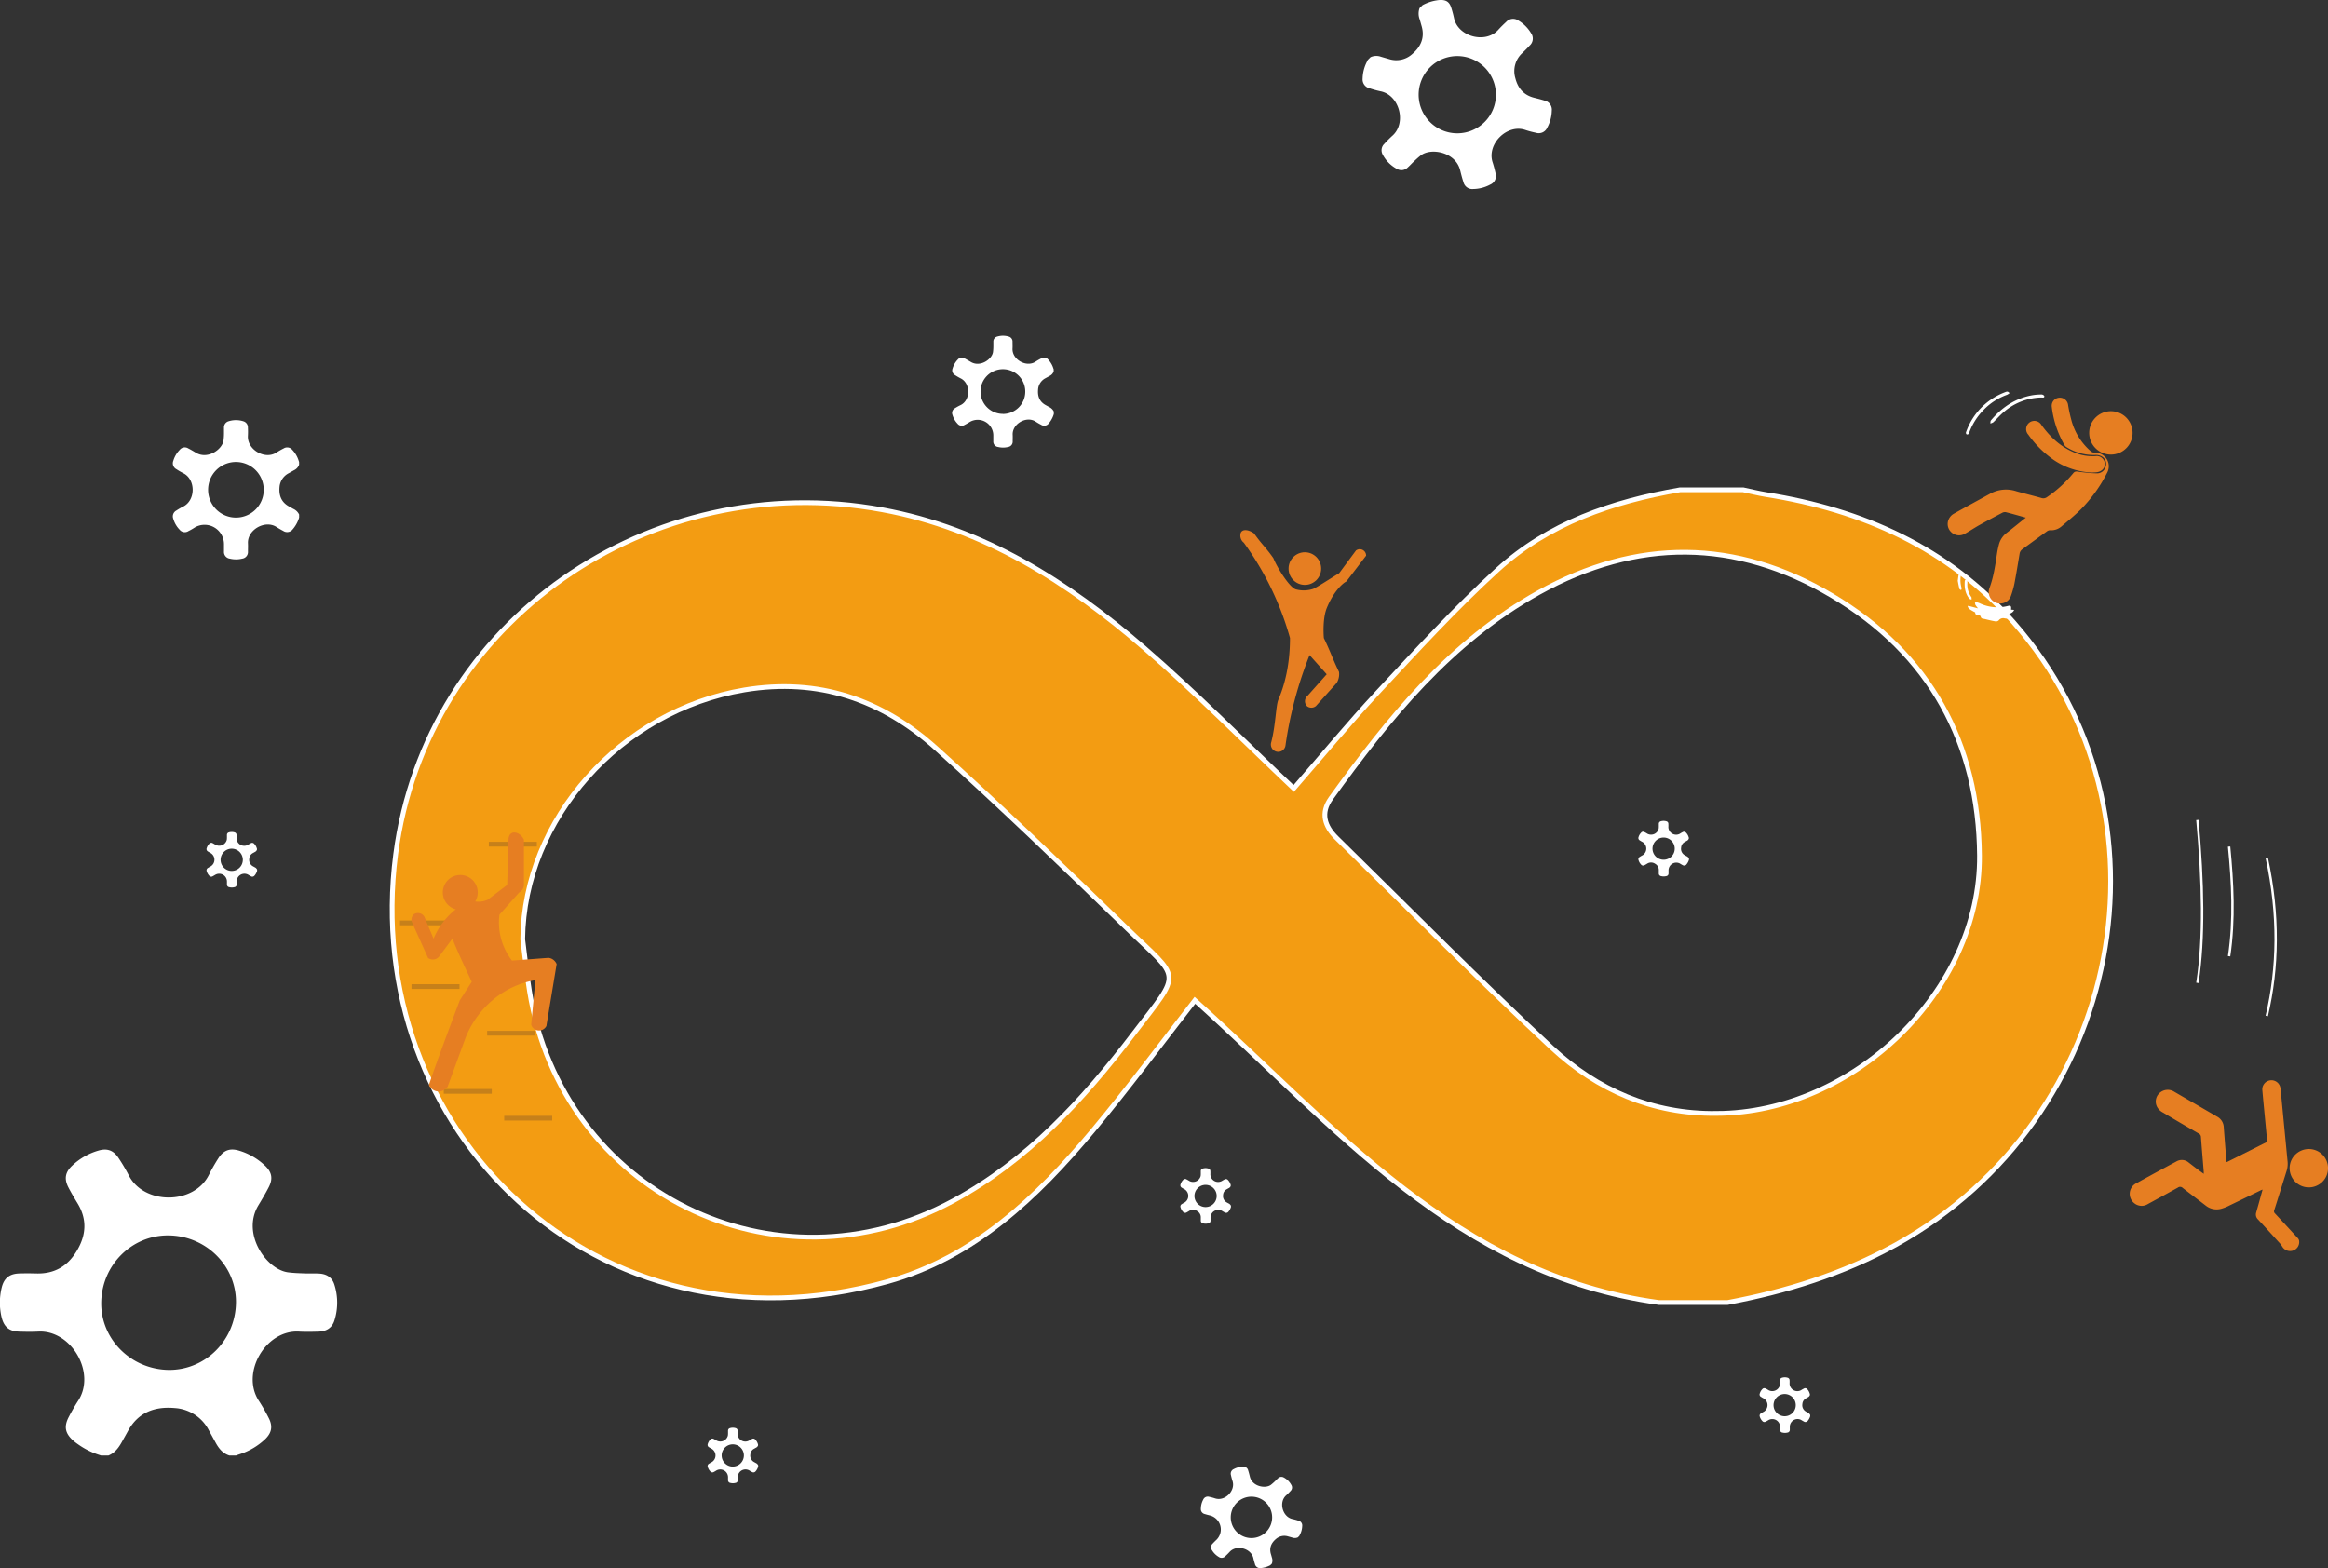 <svg xmlns="http://www.w3.org/2000/svg" viewBox="0 0 980.92 660.77"><rect x="0" y="0" width="980.92" height="660.77" fill="#333333" stroke="none"/><defs><style>.cls-1,.cls-4{fill:#fff;}.cls-2{fill:#f39c12;}.cls-2,.cls-5{stroke:#fff;}.cls-2,.cls-4,.cls-5{stroke-miterlimit:10;}.cls-2,.cls-4{stroke-width:2px;}.cls-3{fill:#e67e22;}.cls-4{stroke:#c6801a;}.cls-5{fill:none;}</style></defs><title>1</title><g id="Layer_2" data-name="Layer 2"><g id="Layer_2-2" data-name="Layer 2"><path class="cls-1" d="M585.33,24.91l-3.47-1a5.74,5.74,0,0,0-4.38.19l-1.14,1.15-.39.8a16.2,16.2,0,0,0-1.8,7,3.86,3.86,0,0,0,3,4.18,42.79,42.79,0,0,0,4.6,1.25c7.9,1.6,11,13.29,5,18.68a48.39,48.39,0,0,0-3.43,3.44,3.72,3.72,0,0,0-.74,4.49,14.3,14.3,0,0,0,6.14,6.15,3.68,3.68,0,0,0,4.42-.65c.86-.75,1.62-1.62,2.45-2.39,1-.94,2-1.89,3.11-2.73,4.25-3.29,14.61-1.44,16.54,6.26.42,1.69.84,3.38,1.39,5a3.81,3.81,0,0,0,4.13,2.93,15.46,15.46,0,0,0,7.16-1.87,3.92,3.92,0,0,0,2.22-4.81,44.24,44.24,0,0,0-1.2-4.52c-2.58-7.7,6-16.29,13.71-13.71a39.6,39.6,0,0,0,4.52,1.2,3.88,3.88,0,0,0,4.76-2.15,15.53,15.53,0,0,0,1.92-7.15,3.89,3.89,0,0,0-3-4.25c-1.42-.46-2.88-.82-4.34-1.18-4.39-1.08-6.9-3.94-8-8.25a10.31,10.31,0,0,1,3-10.69c1-1,2.07-2,3-3.07a3.94,3.94,0,0,0,.55-5.33,15.43,15.43,0,0,0-5.18-5.17,3.92,3.92,0,0,0-5.26.54c-1.17,1.08-2.31,2.2-3.38,3.38-5.35,5.9-16.92,2.83-18.58-5-.32-1.5-.73-3-1.19-4.44C610.7.8,609.33-.11,606.76,0a11.37,11.37,0,0,0-1.43.16,18.58,18.58,0,0,0-5.92,2l-1.28,1.27a6.9,6.9,0,0,0,.1,4.82c.26.9.5,1.79.76,2.69,1.44,4.91-.3,8.75-4,11.9A10,10,0,0,1,585.33,24.91Zm40.16,3.43a16.28,16.28,0,1,1-23,.09A16.27,16.27,0,0,1,625.49,28.34Z"/><path class="cls-1" d="M88,602.71,91,608.18c1.31,2.33,2.94,4.33,5.63,5.16h2.83c.49-.18,1-.36,1.47-.52a28,28,0,0,0,10.85-6.42c2.75-2.68,3.21-5.42,1.46-8.84a75.64,75.64,0,0,0-4.13-7.22c-7.76-11.73,2.78-30,16.86-29.21,2.81.16,5.65.1,8.48,0,3.1-.14,5.48-1.59,6.44-4.63a24.88,24.88,0,0,0,0-15.15c-.92-3-3.21-4.46-6.26-4.66-2-.13-4,0-6-.07-2.4-.09-4.82-.15-7.2-.46C112.22,535,101.72,519.9,108.83,508c1.56-2.6,3.13-5.2,4.5-7.91,1.7-3.4,1.22-6.08-1.48-8.71a26.93,26.93,0,0,0-11.14-6.52c-3.84-1.15-6.51-.16-8.67,3.19A72.77,72.77,0,0,0,88,495.13c-6.33,12.67-27.51,12.66-33.82,0A74,74,0,0,0,50,488.06c-2.14-3.3-4.77-4.31-8.52-3.21a26.82,26.82,0,0,0-11.18,6.45c-2.83,2.72-3.3,5.48-1.51,9,1.19,2.32,2.55,4.57,3.9,6.81,4.09,6.75,3.64,13.38-.33,20-3.82,6.41-9.34,9.68-16.85,9.53-2.51-.06-5-.09-7.54,0-4,.16-6.29,2-7.25,5.91a26.73,26.73,0,0,0,0,12.76c1,3.86,3.2,5.68,7.15,5.82,2.77.1,5.56.14,8.33,0,13.88-.68,24.36,17.37,16.75,29.09-1.45,2.24-2.78,4.57-4,6.93-2.07,4-1.51,6.81,1.81,9.83a20.94,20.94,0,0,0,2,1.56,32.49,32.49,0,0,0,9.82,4.8h3.14c2.84-1.16,4.44-3.51,5.83-6.07.78-1.42,1.59-2.82,2.36-4.25,4.3-7.83,11.17-10.42,19.67-9.68A17.38,17.38,0,0,1,88,602.71ZM42.65,549c.16-15.86,12.83-28.54,28.36-28.4,15.79.15,28.53,12.79,28.42,28.19-.12,15.86-12.78,28.61-28.29,28.49C55.28,577.11,42.5,564.42,42.65,549Z"/><path class="cls-1" d="M121.64,199.42l2.26-1.27a4.08,4.08,0,0,0,2.13-2.32v-1.17l-.21-.61a11.72,11.72,0,0,0-2.65-4.48,2.78,2.78,0,0,0-3.65-.6,30.23,30.23,0,0,0-3,1.71c-4.84,3.2-12.38-1.15-12.06-7a34,34,0,0,0,0-3.5,2.66,2.66,0,0,0-1.91-2.66,10.34,10.34,0,0,0-6.25,0,2.66,2.66,0,0,0-1.92,2.59c0,.81,0,1.64,0,2.46,0,1-.06,2-.19,3-.49,3.84-6.7,8.17-11.6,5.23-1.08-.64-2.15-1.29-3.27-1.85a2.73,2.73,0,0,0-3.59.61,11.11,11.11,0,0,0-2.7,4.6,2.82,2.82,0,0,0,1.32,3.57,30.16,30.16,0,0,0,2.91,1.69c5.23,2.61,5.23,11.35,0,14a30.16,30.16,0,0,0-2.91,1.69A2.8,2.8,0,0,0,73,218.58a11,11,0,0,0,2.67,4.62,2.79,2.79,0,0,0,3.7.62c1-.49,1.88-1,2.81-1.61a8.18,8.18,0,0,1,12.2,7.09c0,1,0,2.07,0,3.11a2.83,2.83,0,0,0,2.44,3,11.14,11.14,0,0,0,5.26,0,2.8,2.8,0,0,0,2.4-3c0-1.14.06-2.29,0-3.43-.29-5.73,7.16-10,12-6.92.92.6,1.88,1.15,2.86,1.66a2.94,2.94,0,0,0,4.06-.75,8.44,8.44,0,0,0,.64-.81,13.27,13.27,0,0,0,2-4.05v-1.3a5,5,0,0,0-2.5-2.4l-1.76-1c-3.23-1.77-4.3-4.61-4-8.12A7.17,7.17,0,0,1,121.64,199.42ZM99.46,218.11a11.72,11.72,0,1,1,11.67-11.75A11.69,11.69,0,0,1,99.46,218.11Z"/><path class="cls-1" d="M106.52,359.51l.9-.5a1.69,1.69,0,0,0,.85-.93v-.47l-.09-.24a4.53,4.53,0,0,0-1.06-1.79,1.1,1.1,0,0,0-1.45-.24,12.63,12.63,0,0,0-1.19.68,3.26,3.26,0,0,1-4.82-2.78,12.89,12.89,0,0,0,0-1.39,1.07,1.07,0,0,0-.76-1.07,4.1,4.1,0,0,0-2.5,0,1.06,1.06,0,0,0-.77,1c0,.33,0,.66,0,1s0,.79-.08,1.18a3.29,3.29,0,0,1-4.63,2.09c-.43-.25-.86-.51-1.3-.74a1.1,1.1,0,0,0-1.44.25,4.43,4.43,0,0,0-1.08,1.83,1.14,1.14,0,0,0,.53,1.43c.38.24.76.47,1.16.67a3.27,3.27,0,0,1,0,5.58c-.4.2-.78.43-1.16.67a1.13,1.13,0,0,0-.53,1.41A4.49,4.49,0,0,0,88.15,369a1.12,1.12,0,0,0,1.48.25c.38-.2.75-.42,1.12-.64a3.27,3.27,0,0,1,4.88,2.83c0,.41,0,.83,0,1.24a1.11,1.11,0,0,0,1,1.19,4.39,4.39,0,0,0,2.1,0,1.12,1.12,0,0,0,1-1.18,12.52,12.52,0,0,0,0-1.37,3.27,3.27,0,0,1,4.8-2.76,13,13,0,0,0,1.14.66,1.17,1.17,0,0,0,1.62-.3,4,4,0,0,0,.26-.32,5.42,5.42,0,0,0,.79-1.62v-.52a2,2,0,0,0-1-1l-.7-.39a3.06,3.06,0,0,1-1.6-3.24A2.88,2.88,0,0,1,106.52,359.51ZM97.66,367a4.68,4.68,0,1,1,4.66-4.7A4.68,4.68,0,0,1,97.66,367Z"/><path class="cls-1" d="M516.82,501.19l.9-.51a1.57,1.57,0,0,0,.85-.92v-.47a2.25,2.25,0,0,0-.08-.24,4.66,4.66,0,0,0-1.06-1.79A1.11,1.11,0,0,0,516,497c-.4.21-.8.43-1.19.68a3.26,3.26,0,0,1-4.81-2.78,13.08,13.08,0,0,0,0-1.4,1.09,1.09,0,0,0-.77-1.06,4.07,4.07,0,0,0-2.49,0,1.05,1.05,0,0,0-.77,1c0,.33,0,.66,0,1s0,.8-.08,1.19a3.29,3.29,0,0,1-4.63,2.09c-.43-.26-.86-.52-1.31-.74a1.1,1.1,0,0,0-1.43.24,4.4,4.4,0,0,0-1.08,1.84,1.13,1.13,0,0,0,.53,1.43,12.06,12.06,0,0,0,1.16.67,3.27,3.27,0,0,1,0,5.58,12.06,12.06,0,0,0-1.16.67,1.11,1.11,0,0,0-.53,1.4,4.46,4.46,0,0,0,1.06,1.85,1.13,1.13,0,0,0,1.48.25c.38-.2.75-.42,1.12-.65a3,3,0,0,1,3.3.06,3,3,0,0,1,1.57,2.77c0,.42,0,.83,0,1.25a1.14,1.14,0,0,0,1,1.19,4.39,4.39,0,0,0,2.1,0,1.12,1.12,0,0,0,1-1.18c0-.46,0-.92,0-1.37a3.26,3.26,0,0,1,4.79-2.76,13.13,13.13,0,0,0,1.15.66,1.17,1.17,0,0,0,1.62-.3,3.92,3.92,0,0,0,.25-.32,5.3,5.3,0,0,0,.79-1.62v-.52a2,2,0,0,0-1-1l-.71-.39a3.06,3.06,0,0,1-1.59-3.24A2.86,2.86,0,0,1,516.82,501.19ZM508,508.66a4.68,4.68,0,1,1,4.66-4.7A4.69,4.69,0,0,1,508,508.66Z"/><path class="cls-1" d="M317.64,610.55l.91-.51a1.64,1.64,0,0,0,.85-.92v-.47l-.09-.24a4.53,4.53,0,0,0-1.06-1.79,1.1,1.1,0,0,0-1.45-.24,12.63,12.63,0,0,0-1.19.68,3.26,3.26,0,0,1-4.82-2.78,13.08,13.08,0,0,0,0-1.4,1.06,1.06,0,0,0-.77-1.06,4.07,4.07,0,0,0-2.49,0,1.06,1.06,0,0,0-.77,1c0,.33,0,.66,0,1s0,.8-.08,1.19a3.29,3.29,0,0,1-4.63,2.09c-.43-.26-.86-.52-1.31-.74a1.1,1.1,0,0,0-1.43.24,4.4,4.4,0,0,0-1.08,1.84,1.13,1.13,0,0,0,.53,1.43c.38.24.76.47,1.16.67a3.27,3.27,0,0,1,0,5.58,12.06,12.06,0,0,0-1.16.67,1.11,1.11,0,0,0-.53,1.4,4.46,4.46,0,0,0,1.06,1.85,1.13,1.13,0,0,0,1.48.25c.38-.2.75-.42,1.12-.65a3.27,3.27,0,0,1,4.87,2.83c0,.42,0,.83,0,1.25a1.13,1.13,0,0,0,1,1.19,4.39,4.39,0,0,0,2.1,0,1.12,1.12,0,0,0,1-1.18c0-.46,0-.92,0-1.37a3.26,3.26,0,0,1,4.8-2.76c.36.24.75.45,1.14.66a1.17,1.17,0,0,0,1.62-.3,4,4,0,0,0,.26-.32,5.54,5.54,0,0,0,.79-1.62v-.52a2,2,0,0,0-1-1l-.7-.39a3.05,3.05,0,0,1-1.6-3.24A2.86,2.86,0,0,1,317.64,610.55ZM308.78,618a4.68,4.68,0,1,1,4.66-4.7A4.69,4.69,0,0,1,308.78,618Z"/><path class="cls-1" d="M760.86,589.32l.9-.51a1.62,1.62,0,0,0,.85-.93v-.46l-.09-.24a4.56,4.56,0,0,0-1-1.79,1.1,1.1,0,0,0-1.46-.24,10.75,10.75,0,0,0-1.19.68,3.27,3.27,0,0,1-4.82-2.78,13.08,13.08,0,0,0,0-1.4,1.07,1.07,0,0,0-.76-1.06,4.1,4.1,0,0,0-2.5,0,1.07,1.07,0,0,0-.77,1c0,.32,0,.65,0,1a11.7,11.7,0,0,1-.07,1.19,3.3,3.3,0,0,1-4.64,2.09c-.43-.26-.86-.52-1.3-.74a1.11,1.11,0,0,0-1.44.24,4.38,4.38,0,0,0-1.07,1.84,1.11,1.11,0,0,0,.52,1.42,11.47,11.47,0,0,0,1.17.68,3.26,3.26,0,0,1,0,5.57c-.4.2-.78.44-1.16.68a1.12,1.12,0,0,0-.53,1.4,4.38,4.38,0,0,0,1.07,1.84,1.1,1.1,0,0,0,1.47.25c.39-.19.76-.42,1.13-.64a3.26,3.26,0,0,1,4.87,2.83c0,.42,0,.83,0,1.24a1.13,1.13,0,0,0,1,1.2,4.43,4.43,0,0,0,2.11,0,1.12,1.12,0,0,0,1-1.18c0-.46,0-.92,0-1.37a3.26,3.26,0,0,1,4.79-2.77,13,13,0,0,0,1.14.66,1.17,1.17,0,0,0,1.62-.29,2.91,2.91,0,0,0,.26-.33,5.37,5.37,0,0,0,.79-1.61v-.52a2,2,0,0,0-1-1l-.7-.39a3.07,3.07,0,0,1-1.6-3.24A2.87,2.87,0,0,1,760.86,589.32ZM752,596.79a4.68,4.68,0,1,1,4.66-4.7A4.67,4.67,0,0,1,752,596.79Z"/><path class="cls-1" d="M709.83,354.84l.91-.51a1.65,1.65,0,0,0,.85-.93v-.46l-.09-.25a4.53,4.53,0,0,0-1.06-1.79,1.12,1.12,0,0,0-1.46-.24,11.7,11.7,0,0,0-1.18.69,3.27,3.27,0,0,1-4.82-2.78,13.08,13.08,0,0,0,0-1.4,1.06,1.06,0,0,0-.77-1.06,4.15,4.15,0,0,0-2.49,0,1.07,1.07,0,0,0-.77,1c0,.32,0,.65,0,1s0,.79-.08,1.19a3.29,3.29,0,0,1-4.63,2.09c-.43-.26-.86-.52-1.31-.74a1.07,1.07,0,0,0-1.43.24,4.4,4.4,0,0,0-1.08,1.84,1.12,1.12,0,0,0,.53,1.42,10.35,10.35,0,0,0,1.16.68,3.26,3.26,0,0,1,0,5.57,10.35,10.35,0,0,0-1.16.68,1.11,1.11,0,0,0-.53,1.4,4.36,4.36,0,0,0,1.06,1.84,1.11,1.11,0,0,0,1.48.25c.38-.19.75-.42,1.12-.64a3,3,0,0,1,3.3.05,3,3,0,0,1,1.57,2.78c0,.41,0,.83,0,1.24a1.13,1.13,0,0,0,1,1.2,4.27,4.27,0,0,0,2.1,0,1.11,1.11,0,0,0,1-1.17q0-.69,0-1.38a3.27,3.27,0,0,1,4.8-2.76,11.66,11.66,0,0,0,1.14.66,1.18,1.18,0,0,0,1.62-.29l.26-.33a5.54,5.54,0,0,0,.79-1.62v-.51a2,2,0,0,0-1-1c-.24-.12-.47-.26-.7-.38a3.06,3.06,0,0,1-1.6-3.25A2.86,2.86,0,0,1,709.83,354.84ZM701,362.3a4.68,4.68,0,1,1,4.66-4.69A4.67,4.67,0,0,1,701,362.3Z"/><path class="cls-1" d="M440.44,159.41l1.82-1a3.34,3.34,0,0,0,1.71-1.87v-.94c-.06-.16-.12-.32-.17-.48a9.5,9.5,0,0,0-2.13-3.61,2.24,2.24,0,0,0-2.94-.48,23.46,23.46,0,0,0-2.39,1.37c-3.89,2.58-10-.92-9.7-5.59.05-.94,0-1.88,0-2.82a2.16,2.16,0,0,0-1.54-2.14,8.3,8.3,0,0,0-5,0,2.14,2.14,0,0,0-1.54,2.08c0,.65,0,1.32,0,2s-.05,1.59-.15,2.38c-.39,3.09-5.39,6.57-9.33,4.21-.86-.51-1.73-1-2.63-1.49a2.2,2.2,0,0,0-2.89.49,8.94,8.94,0,0,0-2.16,3.7,2.26,2.26,0,0,0,1.06,2.87,23.74,23.74,0,0,0,2.34,1.36c4.21,2.1,4.2,9.13,0,11.23A22.56,22.56,0,0,0,402.4,172a2.26,2.26,0,0,0-1.07,2.83,9,9,0,0,0,2.14,3.71,2.25,2.25,0,0,0,3,.5c.77-.39,1.51-.84,2.26-1.29a6.58,6.58,0,0,1,9.81,5.7c0,.83,0,1.67,0,2.5a2.27,2.27,0,0,0,2,2.4,8.9,8.9,0,0,0,4.23,0,2.25,2.25,0,0,0,1.93-2.37c0-.92.05-1.85,0-2.77-.22-4.6,5.77-8.08,9.66-5.56a22.88,22.88,0,0,0,2.3,1.33,2.36,2.36,0,0,0,3.26-.6,6.73,6.73,0,0,0,.52-.65,10.92,10.92,0,0,0,1.59-3.25v-1.05a4,4,0,0,0-2-1.93l-1.42-.79c-2.59-1.42-3.45-3.7-3.21-6.52A5.78,5.78,0,0,1,440.44,159.41Zm-17.84,15A9.42,9.42,0,1,1,432,165,9.4,9.4,0,0,1,422.6,174.44Z"/><path class="cls-1" d="M542.66,647.42l1.86.52a3.09,3.09,0,0,0,2.35-.1l.61-.62.21-.43a8.48,8.48,0,0,0,1-3.75,2.06,2.06,0,0,0-1.6-2.24,23.07,23.07,0,0,0-2.47-.67c-4.23-.86-5.92-7.13-2.68-10,.64-.57,1.25-1.2,1.84-1.84a2,2,0,0,0,.39-2.41,7.76,7.76,0,0,0-3.29-3.3,2,2,0,0,0-2.37.35c-.46.41-.87.87-1.31,1.29s-1.08,1-1.67,1.46c-2.28,1.76-7.83.77-8.87-3.36-.22-.9-.45-1.81-.74-2.69a2,2,0,0,0-2.21-1.57,8.29,8.29,0,0,0-3.84,1,2.1,2.1,0,0,0-1.19,2.58,22.69,22.69,0,0,0,.64,2.42c1.38,4.13-3.22,8.73-7.35,7.35a22.74,22.74,0,0,0-2.42-.65A2.09,2.09,0,0,0,507,631.9a8.24,8.24,0,0,0-1,3.83,2.1,2.1,0,0,0,1.62,2.28c.77.24,1.55.44,2.33.63a6.1,6.1,0,0,1,2.69,10.16c-.56.53-1.11,1.07-1.64,1.64a2.11,2.11,0,0,0-.29,2.85,8.1,8.1,0,0,0,2.78,2.77,2.1,2.1,0,0,0,2.82-.28c.62-.58,1.24-1.18,1.81-1.81,2.87-3.17,9.07-1.52,10,2.68a24.38,24.38,0,0,0,.64,2.37,2.18,2.18,0,0,0,2.52,1.75,6.48,6.48,0,0,0,.77-.09,10,10,0,0,0,3.18-1.09l.68-.68a3.78,3.78,0,0,0,0-2.59c-.14-.48-.27-1-.41-1.44-.77-2.63.16-4.69,2.17-6.38A5.34,5.34,0,0,1,542.66,647.42Zm-21.52-1.84a8.72,8.72,0,1,1,12.33,0A8.7,8.7,0,0,1,521.14,645.58Z"/><path class="cls-2" d="M848.37,262.17c-27.53-31.29-63.53-47.3-104.21-53.75-3.23-.51-6.43-1.34-9.63-2H707.84c-28.44,4.92-55.35,14.06-76.92,33.76-17.73,16.19-34,34-50.42,51.6-12.3,13.21-23.79,27.17-35.38,40.47-21.33-20.17-41.37-40.49-62.87-59.11-32.2-27.86-67.59-50.44-110.53-58.33-97.61-17.95-192.26,46.72-205,145.22-14.94,115.69,83.93,214.32,207.39,180,36.22-10.07,62.84-35.42,86.37-63.62,15.12-18.11,29.16-37.1,43-54.89C562.27,474.35,613.73,537.27,699,548.88h28.91c24.77-4.65,48.46-12,70.76-24.27C894.81,471.42,919.52,343.05,848.37,262.17ZM477.6,435.66C456.36,463.5,433,489.05,401.7,506c-75.1,40.77-164.95-3.6-178.58-88.24-1.18-7.27-1.94-14.63-2.87-21.95.49-50.64,41.3-96.41,93.4-105.08,31.27-5.2,58.05,4.11,80.84,24.62,27.22,24.46,53.6,49.92,79.89,75.41C497.75,413.46,498.31,408.5,477.6,435.66Zm245.7,33.53c-27,.34-50.26-9.85-69.45-27.68-30.87-28.74-60.49-58.83-90.63-88.34-5.09-5-6.91-10.52-2.42-16.79,24.37-33.78,50.32-66,87.6-86.71,41.32-22.91,83-22.71,123.45,1.29,41.23,24.42,61.87,62.2,62.22,109.6C834.52,417.55,780.88,469,723.3,469.19Z"/><path class="cls-3" d="M887.83,199.26a61.59,61.59,0,0,1-11,15.32c-2.61,2.63-5.52,4.95-8.34,7.36a6.68,6.68,0,0,1-4.74,1.5,2.29,2.29,0,0,0-1.26.46c-3.45,2.5-6.87,5-10.32,7.53a2.75,2.75,0,0,0-1.2,1.93c-.7,4.19-1.38,8.39-2.18,12.57a37.94,37.94,0,0,1-1.47,5.2,4.82,4.82,0,0,1-9.11-3.15c1.8-4.73,2.5-9.69,3.24-14.64.19-1.25.45-2.49.76-3.71a9.06,9.06,0,0,1,3.38-5.13c2.61-2,5.13-4.09,8-6.36-3-.84-5.69-1.62-8.41-2.31a2.38,2.38,0,0,0-1.55.28c-3.19,1.67-6.37,3.36-9.52,5.11-2.14,1.2-4.18,2.57-6.32,3.77a4.78,4.78,0,0,1-5.62-.74,4.7,4.7,0,0,1-1-5.56,5.06,5.06,0,0,1,1.82-2.06c5.15-2.91,10.35-5.72,15.53-8.56a13.78,13.78,0,0,1,11-1.08c3.52,1,7.11,1.87,10.64,2.87a2.55,2.55,0,0,0,2.39-.4,52.43,52.43,0,0,0,11.07-10.11,1.7,1.7,0,0,1,1.84-.59c2.64.32,5.29.64,7.94.7a3.76,3.76,0,0,0,3.84-2.78,3.61,3.61,0,0,0-1.31-4.14,5,5,0,0,0-2.79-.83,21.4,21.4,0,0,1-12.54-3.38,2.25,2.25,0,0,1-.72-.78,41.79,41.79,0,0,1-5.36-16.21,3.39,3.39,0,0,1,3-3.74,3.49,3.49,0,0,1,3.89,3.07,62.76,62.76,0,0,0,1.34,6.23A26.22,26.22,0,0,0,881,190.19a2.5,2.5,0,0,0,1.51.57A5.73,5.73,0,0,1,887.83,199.26Z"/><path class="cls-3" d="M898.58,182.44a9.14,9.14,0,1,1-9.13-9.16A9.14,9.14,0,0,1,898.58,182.44Z"/><path class="cls-3" d="M883.51,199c-.67.08-1.36.09-1.9.13a30.61,30.61,0,0,1-18.09-6.67,43.44,43.44,0,0,1-8.87-9.29,3.46,3.46,0,1,1,5.58-4c3.6,4.92,7.87,9,13.58,11.42a19.76,19.76,0,0,0,9.08,1.62,3.42,3.42,0,0,1,4,3.18C887,197.19,885.65,198.71,883.51,199Z"/><path class="cls-1" d="M846.21,259c.24.49.49,1,.89,1.82a24.18,24.18,0,0,1-2.47-.26,2.35,2.35,0,0,0-2.48.89,1.73,1.73,0,0,1-1.39.39c-1.51-.26-3-.63-4.49-1-.66-.17-1.51,0-1.72-1.1,0-.26-.68-.46-1.07-.6s-1.26,0-1.2-1c0-.14-.51-.31-.78-.48-.92-.54-1.93-1-2.39-2l.15-.4,4.19,1.09a13.52,13.52,0,0,1-1.07-1.43,3.63,3.63,0,0,1-.22-1,4.18,4.18,0,0,1,1-.06,6.08,6.08,0,0,1,1.31.49,17.41,17.41,0,0,0,11.7.95c1.07-.24,1.38.13,1.19,1.6l1.31.11C848.18,258.25,847,258.45,846.21,259Z"/><path class="cls-1" d="M860.29,167.51h-.43a25,25,0,0,0-15.59,6.14c-1.57,1.32-2.91,2.9-4.4,4.31a3.86,3.86,0,0,1-1.23.49c.07-.43,0-1,.24-1.28,4.68-5.6,10.44-9.46,17.76-10.67a22.45,22.45,0,0,1,3.66-.26c.38,0,1.05.41,1.08.69C861.46,167.69,860.78,167.53,860.29,167.51Z"/><path class="cls-1" d="M846.78,165.62a6,6,0,0,1-1.07.73,25.86,25.86,0,0,0-9.84,6.32,26.74,26.74,0,0,0-6,9.3,2.83,2.83,0,0,1-.4.88.89.89,0,0,1-.74.21c-.16,0-.33-.35-.38-.56a1.19,1.19,0,0,1,.14-.62,27.78,27.78,0,0,1,16.43-16.64,2.15,2.15,0,0,1,.94-.22C846.12,165.05,846.34,165.32,846.78,165.62Z"/><path class="cls-1" d="M830.74,252.69c-.35-.16-.83-.21-1-.48-1.75-2.19-2.07-4.78-1.86-7.47,0-.22.41-.4.62-.61.15.21.41.4.45.63a7.66,7.66,0,0,1,0,1.27,8.9,8.9,0,0,0,1.69,5.56C830.81,251.84,830.71,252.32,830.74,252.69Z"/><path class="cls-1" d="M826.33,248.68c-.25-.18-.66-.32-.71-.54-.31-1.2-.52-2.41-.71-3.38.18-1.26.27-2.25.49-3.2.07-.32.49-.55.75-.82a2.45,2.45,0,0,1,.23,1,11.45,11.45,0,0,0,.17,6.09C826.63,248,826.41,248.39,826.33,248.68Z"/><path class="cls-3" d="M909.05,466.7a5.81,5.81,0,0,0,2,1.93q7.62,4.56,15.34,9a1.71,1.71,0,0,1,1,1.55c.36,4.88.78,9.75,1.17,14.62,0,.23,0,.46,0,.85l-2.73-2q-1.86-1.41-3.7-2.84a4.45,4.45,0,0,0-5.12-.36q-8.51,4.55-16.93,9.2a5,5,0,0,0-.64,8.49,4.9,4.9,0,0,0,5.62.22c4.21-2.29,8.43-4.58,12.62-6.92a1.53,1.53,0,0,1,2,.13c3.25,2.55,6.55,5,9.83,7.55a7.35,7.35,0,0,0,6.39,1.26,17.54,17.54,0,0,0,3.54-1.41c4.46-2.14,8.91-4.32,13.36-6.48l.56-.21c-.59,2.11-1.13,4.09-1.68,6.06-.33,1.18-.68,2.37-1,3.56a2.79,2.79,0,0,0,.69,2.9c3.14,3.36,6.22,6.78,9.32,10.19a8.12,8.12,0,0,1,.94,1.3,3.85,3.85,0,0,0,4.54,1.7,3.78,3.78,0,0,0,2.59-4.09,2.14,2.14,0,0,0-.49-1.08q-4.82-5.25-9.68-10.47a1.2,1.2,0,0,1-.32-1.37c1.78-5.58,3.52-11.17,5.27-16.76a10.15,10.15,0,0,0,.32-4.1q-1.38-14.25-2.75-28.48c-.07-.73-.11-1.47-.24-2.19a3.84,3.84,0,0,0-7.62.91c.43,4.87.92,9.73,1.38,14.6.21,2.22.42,4.43.64,6.65a.65.65,0,0,1-.39.77l-16.23,8.14a4.93,4.93,0,0,1-.49.18c0-.33-.06-.6-.08-.87-.37-4.62-.74-9.23-1.08-13.85a5.3,5.3,0,0,0-2.82-4.44L916.05,460a5.11,5.11,0,0,0-6.13.61A4.86,4.86,0,0,0,909.05,466.7Z"/><path class="cls-3" d="M966.05,487.88a8.09,8.09,0,1,0,11.31-2.32A8.12,8.12,0,0,0,966.05,487.88Z"/><line class="cls-4" x1="205.98" y1="355.74" x2="226.2" y2="355.74"/><line class="cls-4" x1="168.56" y1="388.91" x2="188.78" y2="388.91"/><line class="cls-4" x1="186.99" y1="459.9" x2="207.21" y2="459.9"/><line class="cls-4" x1="205.27" y1="435.39" x2="225.49" y2="435.39"/><line class="cls-4" x1="212.45" y1="471.2" x2="232.67" y2="471.2"/><line class="cls-4" x1="173.39" y1="415.74" x2="193.62" y2="415.74"/><path class="cls-5" d="M955.12,428.12c4.78-20.39,5.21-42.43,0-66.61"/><path class="cls-5" d="M939.25,356.75c1.47,15.26,2.31,30.59,0,46.21"/><path class="cls-5" d="M925.89,345.54c2.39,26.33,2.89,49.93,0,68.64"/><path class="cls-3" d="M232.54,404.06a4,4,0,0,0-1.48-.42l-15.35,1.15a26.24,26.24,0,0,1-5.26-19.35l8.31-9.36a3.75,3.75,0,0,0,1.47-1.37,3.64,3.64,0,0,0,.53-2V353.89c-1.22-2.67-3.78-3.57-5.16-2.82s-1.36,2.74-1.36,2.92q-.27,9.47-.53,18.93l-8.2,6.21a9.12,9.12,0,0,1-3.58.84,8.73,8.73,0,0,1-1.67-.11,7.36,7.36,0,1,0-8.22,3.33,31.42,31.42,0,0,0-3.47,3.2,30.85,30.85,0,0,0-5.88,9.15l-3.9-9.26a3.12,3.12,0,0,0-4.41-1,3,3,0,0,0-.74,3.47l6.73,14.94a3.54,3.54,0,0,0,2.42.63,3.44,3.44,0,0,0,2.1-1.06l5.79-7.78c1.23,3.91,8.1,18.23,8.1,18.23l-5.05,7.85s-10,26.36-13,35.66a4.62,4.62,0,0,0,4.2,2.73,4.74,4.74,0,0,0,3.68-2q3.8-10.35,7.58-20.71a40.12,40.12,0,0,1,16.3-19.36A38.18,38.18,0,0,1,225.6,413l-1.79,18.82a3.48,3.48,0,0,0,6.41.53l4.32-26.09A4.39,4.39,0,0,0,232.54,404.06Z"/><circle class="cls-3" cx="549.81" cy="239.6" r="6.87"/><path class="cls-3" d="M553.27,248.17c1.7-.71,7.35-4.42,11-6.63l7.09-9.57a2.66,2.66,0,0,1,4.25,2.2q-4.15,5.42-8.29,10.84c-1.68.85-5.5,4.36-8.3,11.27-1.65,4.1-1.4,10.58-1.2,12.61,2.82,5.8,3.56,8.45,6.38,14.25a7.07,7.07,0,0,1-1,4.67l-8.72,9.71a3,3,0,0,1-3.76.07,3,3,0,0,1,.29-4.46l8-9-7.22-8.08a165.23,165.23,0,0,0-10.14,38.06,3.09,3.09,0,1,1-6-1.35c1.87-7.17,1.94-15.51,3-17.93,2.43-5.69,4.9-14.12,4.89-26A124.29,124.29,0,0,0,538.78,255a126.85,126.85,0,0,0-14.67-26.29,3.8,3.8,0,0,1-1.28-4.25c.79-1.61,3.28-1.31,5.58.33,3.4,4.8,4.7,5.58,8.1,10.37,1.75,4.3,6.94,12.55,9.57,13.21A12.7,12.7,0,0,0,553.27,248.17Z"/></g></g></svg>